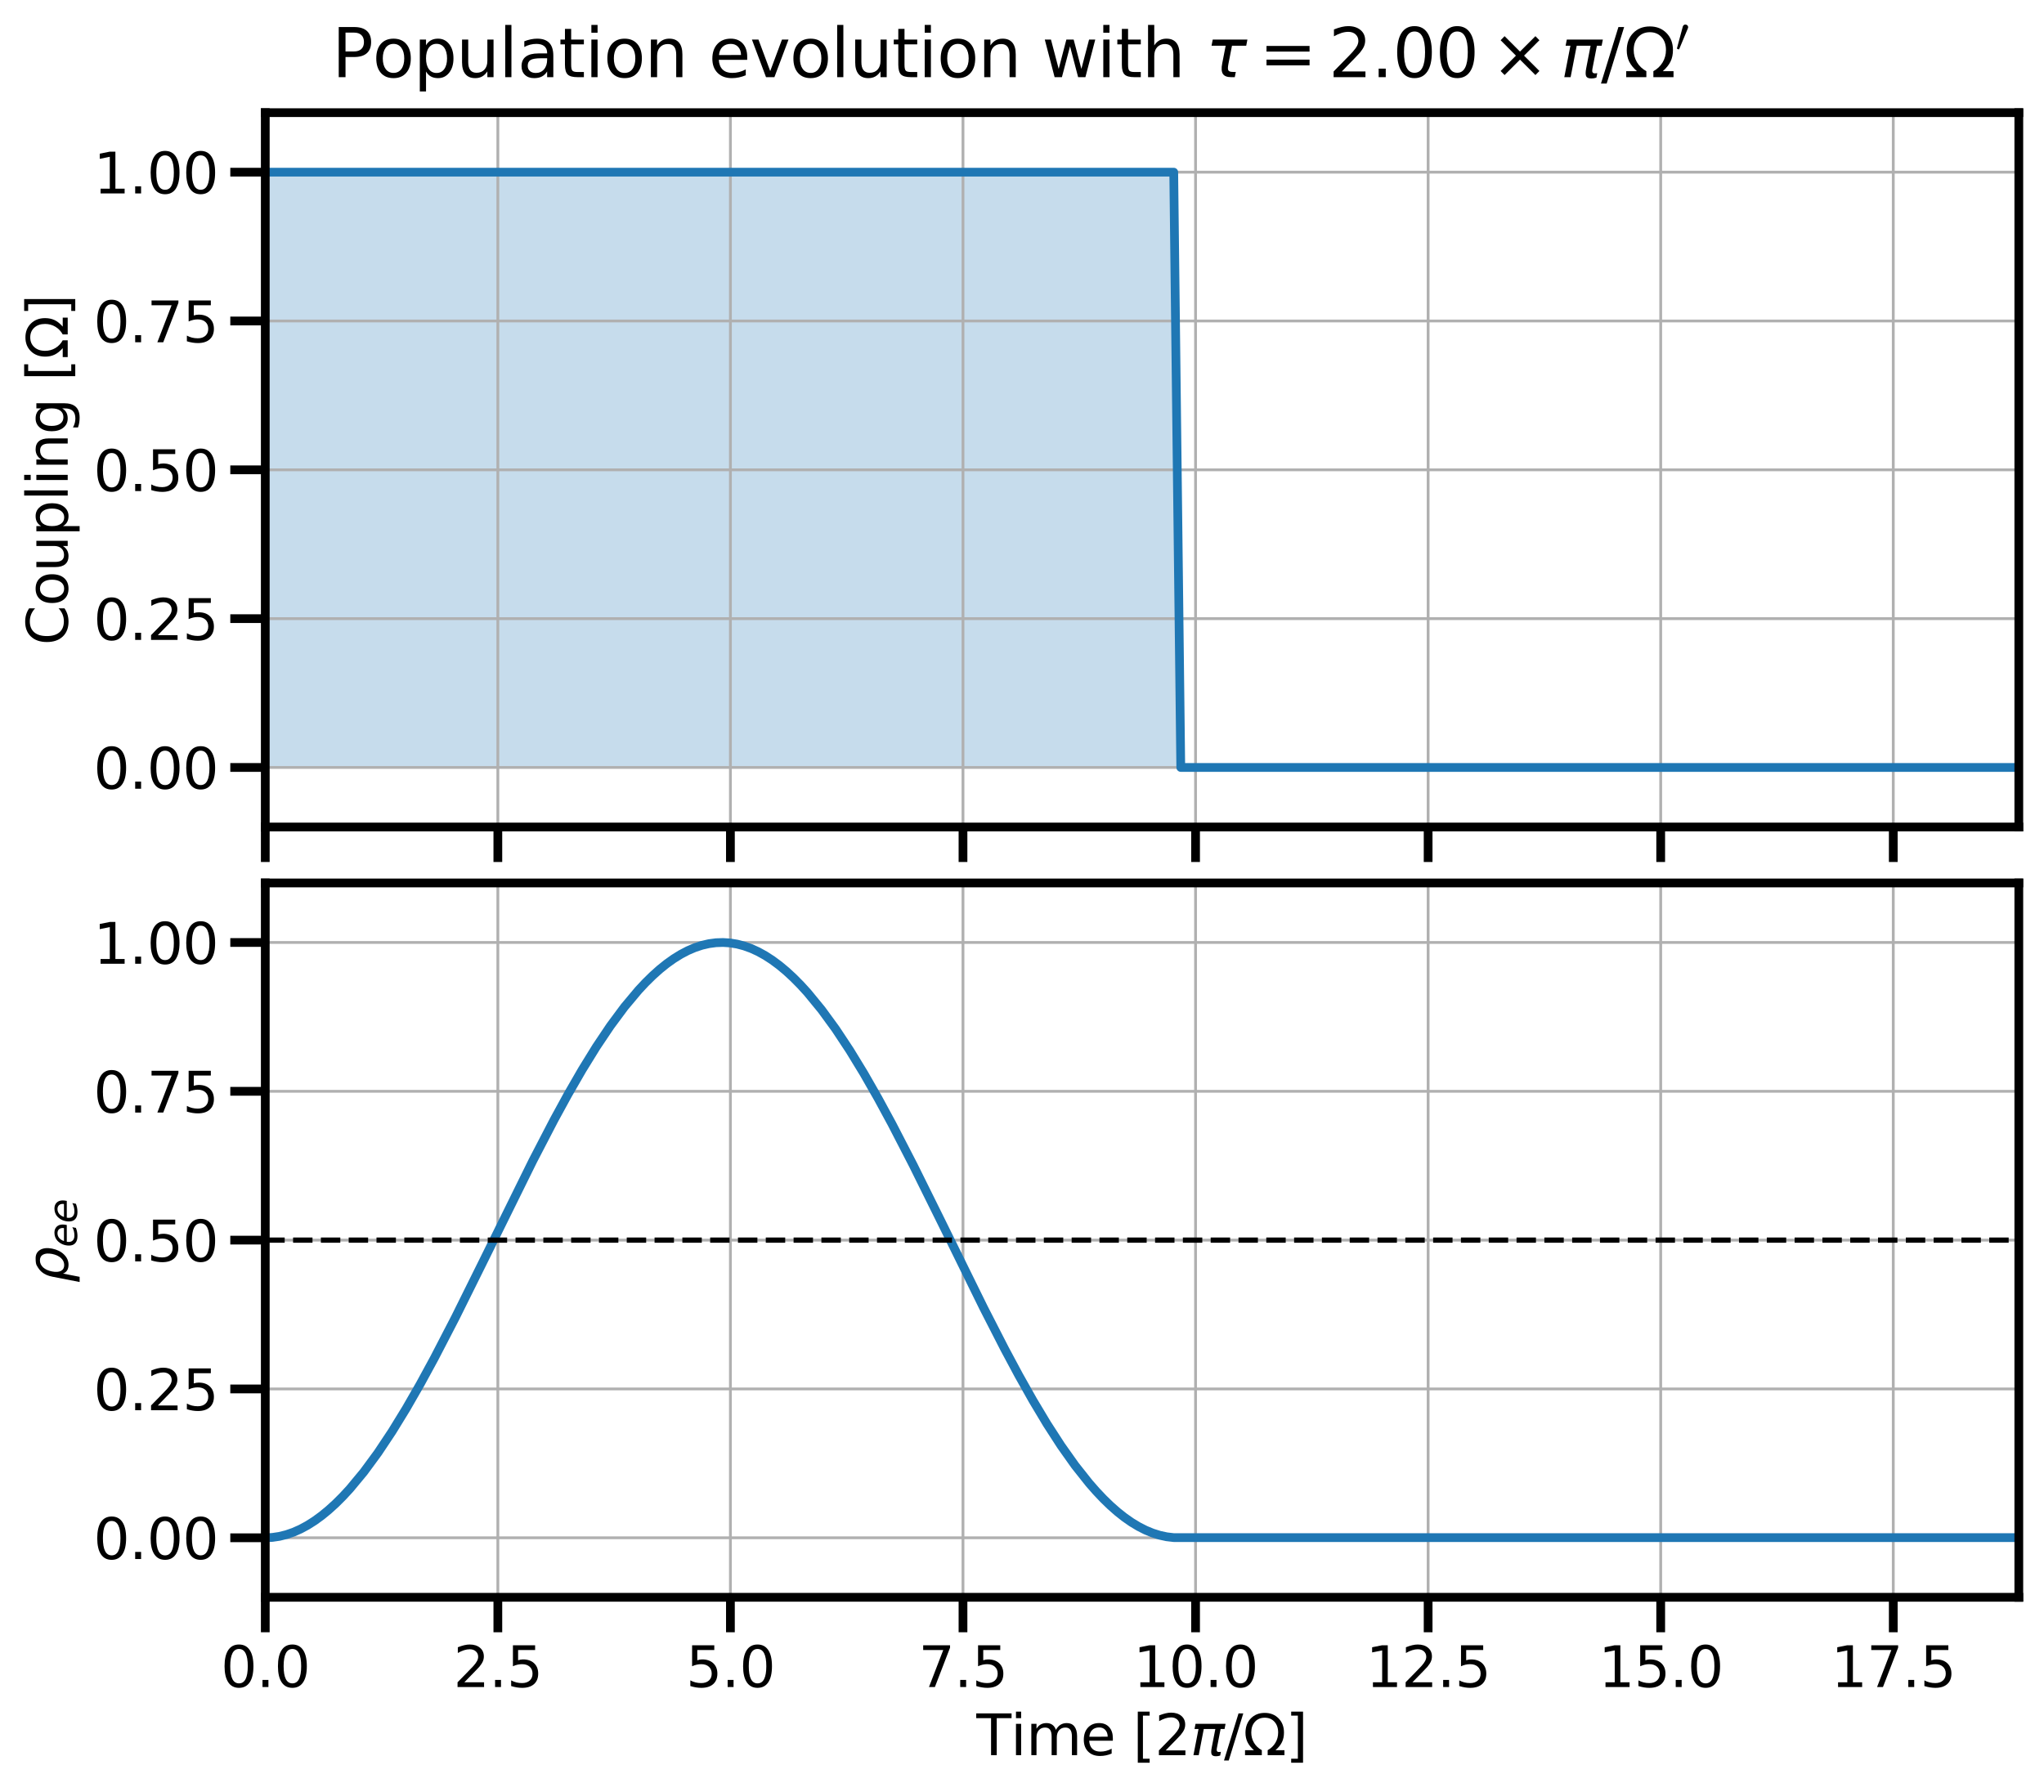 <?xml version="1.0" encoding="utf-8" standalone="no"?>
<!DOCTYPE svg PUBLIC "-//W3C//DTD SVG 1.1//EN"
  "http://www.w3.org/Graphics/SVG/1.1/DTD/svg11.dtd">
<svg xmlns:xlink="http://www.w3.org/1999/xlink" width="584.4pt" height="512.4pt" viewBox="0 0 584.4 512.4" xmlns="http://www.w3.org/2000/svg" version="1.1">
 <defs>
  <style type="text/css">*{stroke-linejoin: round; stroke-linecap: butt}</style>
 </defs>
 <g id="figure_1">
  <g id="patch_1">
   <path d="M 0 512.4 
L 584.4 512.4 
L 584.4 0 
L 0 0 
z
" style="fill: #ffffff"/>
  </g>
  <g id="axes_1">
   <g id="patch_2">
    <path d="M 75.845 236.469 
L 577.2 236.469 
L 577.2 32.208 
L 75.845 32.208 
z
" style="fill: #ffffff"/>
   </g>
   <g id="PolyCollection_1">
    <path d="M 75.845 219.447 
L 75.845 49.23 
L 77.858 49.23 
L 79.872 49.23 
L 81.885 49.23 
L 83.899 49.23 
L 85.912 49.23 
L 87.926 49.23 
L 89.939 49.23 
L 91.953 49.23 
L 93.966 49.23 
L 95.98 49.23 
L 97.993 49.23 
L 100.007 49.23 
L 102.02 49.23 
L 104.034 49.23 
L 106.047 49.23 
L 108.061 49.23 
L 110.074 49.23 
L 112.087 49.23 
L 114.101 49.23 
L 116.114 49.23 
L 118.128 49.23 
L 120.141 49.23 
L 122.155 49.23 
L 124.168 49.23 
L 126.182 49.23 
L 128.195 49.23 
L 130.209 49.23 
L 132.222 49.23 
L 134.236 49.23 
L 136.249 49.23 
L 138.263 49.23 
L 140.276 49.23 
L 142.29 49.23 
L 144.303 49.23 
L 146.317 49.23 
L 148.33 49.23 
L 150.343 49.23 
L 152.357 49.23 
L 154.37 49.23 
L 156.384 49.23 
L 158.397 49.23 
L 160.411 49.23 
L 162.424 49.23 
L 164.438 49.23 
L 166.451 49.23 
L 168.465 49.23 
L 170.478 49.23 
L 172.492 49.23 
L 174.505 49.23 
L 176.519 49.23 
L 178.532 49.23 
L 180.546 49.23 
L 182.559 49.23 
L 184.572 49.23 
L 186.586 49.23 
L 188.599 49.23 
L 190.613 49.23 
L 192.626 49.23 
L 194.64 49.23 
L 196.653 49.23 
L 198.667 49.23 
L 200.68 49.23 
L 202.694 49.23 
L 204.707 49.23 
L 206.721 49.23 
L 208.734 49.23 
L 210.748 49.23 
L 212.761 49.23 
L 214.775 49.23 
L 216.788 49.23 
L 218.802 49.23 
L 220.815 49.23 
L 222.828 49.23 
L 224.842 49.23 
L 226.855 49.23 
L 228.869 49.23 
L 230.882 49.23 
L 232.896 49.23 
L 234.909 49.23 
L 236.923 49.23 
L 238.936 49.23 
L 240.95 49.23 
L 242.963 49.23 
L 244.977 49.23 
L 246.99 49.23 
L 249.004 49.23 
L 251.017 49.23 
L 253.031 49.23 
L 255.044 49.23 
L 257.057 49.23 
L 259.071 49.23 
L 261.084 49.23 
L 263.098 49.23 
L 265.111 49.23 
L 267.125 49.23 
L 269.138 49.23 
L 271.152 49.23 
L 273.165 49.23 
L 275.179 49.23 
L 277.192 49.23 
L 279.206 49.23 
L 281.219 49.23 
L 283.233 49.23 
L 285.246 49.23 
L 287.26 49.23 
L 289.273 49.23 
L 291.287 49.23 
L 293.3 49.23 
L 295.313 49.23 
L 297.327 49.23 
L 299.34 49.23 
L 301.354 49.23 
L 303.367 49.23 
L 305.381 49.23 
L 307.394 49.23 
L 309.408 49.23 
L 311.421 49.23 
L 313.435 49.23 
L 315.448 49.23 
L 317.462 49.23 
L 319.475 49.23 
L 321.489 49.23 
L 323.502 49.23 
L 325.516 49.23 
L 327.529 49.23 
L 329.542 49.23 
L 331.556 49.23 
L 333.569 49.23 
L 335.583 49.23 
L 337.596 219.447 
L 339.61 219.447 
L 341.623 219.447 
L 343.637 219.447 
L 345.65 219.447 
L 347.664 219.447 
L 349.677 219.447 
L 351.691 219.447 
L 353.704 219.447 
L 355.718 219.447 
L 357.731 219.447 
L 359.745 219.447 
L 361.758 219.447 
L 363.771 219.447 
L 365.785 219.447 
L 367.798 219.447 
L 369.812 219.447 
L 371.825 219.447 
L 373.839 219.447 
L 375.852 219.447 
L 377.866 219.447 
L 379.879 219.447 
L 381.893 219.447 
L 383.906 219.447 
L 385.92 219.447 
L 387.933 219.447 
L 389.947 219.447 
L 391.96 219.447 
L 393.974 219.447 
L 395.987 219.447 
L 398.001 219.447 
L 400.014 219.447 
L 402.027 219.447 
L 404.041 219.447 
L 406.054 219.447 
L 408.068 219.447 
L 410.081 219.447 
L 412.095 219.447 
L 414.108 219.447 
L 416.122 219.447 
L 418.135 219.447 
L 420.149 219.447 
L 422.162 219.447 
L 424.176 219.447 
L 426.189 219.447 
L 428.203 219.447 
L 430.216 219.447 
L 432.23 219.447 
L 434.243 219.447 
L 436.256 219.447 
L 438.27 219.447 
L 440.283 219.447 
L 442.297 219.447 
L 444.31 219.447 
L 446.324 219.447 
L 448.337 219.447 
L 450.351 219.447 
L 452.364 219.447 
L 454.378 219.447 
L 456.391 219.447 
L 458.405 219.447 
L 460.418 219.447 
L 462.432 219.447 
L 464.445 219.447 
L 466.459 219.447 
L 468.472 219.447 
L 470.486 219.447 
L 472.499 219.447 
L 474.512 219.447 
L 476.526 219.447 
L 478.539 219.447 
L 480.553 219.447 
L 482.566 219.447 
L 484.58 219.447 
L 486.593 219.447 
L 488.607 219.447 
L 490.62 219.447 
L 492.634 219.447 
L 494.647 219.447 
L 496.661 219.447 
L 498.674 219.447 
L 500.688 219.447 
L 502.701 219.447 
L 504.715 219.447 
L 506.728 219.447 
L 508.741 219.447 
L 510.755 219.447 
L 512.768 219.447 
L 514.782 219.447 
L 516.795 219.447 
L 518.809 219.447 
L 520.822 219.447 
L 522.836 219.447 
L 524.849 219.447 
L 526.863 219.447 
L 528.876 219.447 
L 530.89 219.447 
L 532.903 219.447 
L 534.917 219.447 
L 536.93 219.447 
L 538.944 219.447 
L 540.957 219.447 
L 542.97 219.447 
L 544.984 219.447 
L 546.997 219.447 
L 549.011 219.447 
L 551.024 219.447 
L 553.038 219.447 
L 555.051 219.447 
L 557.065 219.447 
L 559.078 219.447 
L 561.092 219.447 
L 563.105 219.447 
L 565.119 219.447 
L 567.132 219.447 
L 569.146 219.447 
L 571.159 219.447 
L 573.173 219.447 
L 575.186 219.447 
L 577.2 219.447 
L 577.2 219.447 
L 577.2 219.447 
L 575.186 219.447 
L 573.173 219.447 
L 571.159 219.447 
L 569.146 219.447 
L 567.132 219.447 
L 565.119 219.447 
L 563.105 219.447 
L 561.092 219.447 
L 559.078 219.447 
L 557.065 219.447 
L 555.051 219.447 
L 553.038 219.447 
L 551.024 219.447 
L 549.011 219.447 
L 546.997 219.447 
L 544.984 219.447 
L 542.97 219.447 
L 540.957 219.447 
L 538.944 219.447 
L 536.93 219.447 
L 534.917 219.447 
L 532.903 219.447 
L 530.89 219.447 
L 528.876 219.447 
L 526.863 219.447 
L 524.849 219.447 
L 522.836 219.447 
L 520.822 219.447 
L 518.809 219.447 
L 516.795 219.447 
L 514.782 219.447 
L 512.768 219.447 
L 510.755 219.447 
L 508.741 219.447 
L 506.728 219.447 
L 504.715 219.447 
L 502.701 219.447 
L 500.688 219.447 
L 498.674 219.447 
L 496.661 219.447 
L 494.647 219.447 
L 492.634 219.447 
L 490.62 219.447 
L 488.607 219.447 
L 486.593 219.447 
L 484.58 219.447 
L 482.566 219.447 
L 480.553 219.447 
L 478.539 219.447 
L 476.526 219.447 
L 474.512 219.447 
L 472.499 219.447 
L 470.486 219.447 
L 468.472 219.447 
L 466.459 219.447 
L 464.445 219.447 
L 462.432 219.447 
L 460.418 219.447 
L 458.405 219.447 
L 456.391 219.447 
L 454.378 219.447 
L 452.364 219.447 
L 450.351 219.447 
L 448.337 219.447 
L 446.324 219.447 
L 444.31 219.447 
L 442.297 219.447 
L 440.283 219.447 
L 438.27 219.447 
L 436.256 219.447 
L 434.243 219.447 
L 432.23 219.447 
L 430.216 219.447 
L 428.203 219.447 
L 426.189 219.447 
L 424.176 219.447 
L 422.162 219.447 
L 420.149 219.447 
L 418.135 219.447 
L 416.122 219.447 
L 414.108 219.447 
L 412.095 219.447 
L 410.081 219.447 
L 408.068 219.447 
L 406.054 219.447 
L 404.041 219.447 
L 402.027 219.447 
L 400.014 219.447 
L 398.001 219.447 
L 395.987 219.447 
L 393.974 219.447 
L 391.96 219.447 
L 389.947 219.447 
L 387.933 219.447 
L 385.92 219.447 
L 383.906 219.447 
L 381.893 219.447 
L 379.879 219.447 
L 377.866 219.447 
L 375.852 219.447 
L 373.839 219.447 
L 371.825 219.447 
L 369.812 219.447 
L 367.798 219.447 
L 365.785 219.447 
L 363.771 219.447 
L 361.758 219.447 
L 359.745 219.447 
L 357.731 219.447 
L 355.718 219.447 
L 353.704 219.447 
L 351.691 219.447 
L 349.677 219.447 
L 347.664 219.447 
L 345.65 219.447 
L 343.637 219.447 
L 341.623 219.447 
L 339.61 219.447 
L 337.596 219.447 
L 335.583 219.447 
L 333.569 219.447 
L 331.556 219.447 
L 329.542 219.447 
L 327.529 219.447 
L 325.516 219.447 
L 323.502 219.447 
L 321.489 219.447 
L 319.475 219.447 
L 317.462 219.447 
L 315.448 219.447 
L 313.435 219.447 
L 311.421 219.447 
L 309.408 219.447 
L 307.394 219.447 
L 305.381 219.447 
L 303.367 219.447 
L 301.354 219.447 
L 299.34 219.447 
L 297.327 219.447 
L 295.313 219.447 
L 293.3 219.447 
L 291.287 219.447 
L 289.273 219.447 
L 287.26 219.447 
L 285.246 219.447 
L 283.233 219.447 
L 281.219 219.447 
L 279.206 219.447 
L 277.192 219.447 
L 275.179 219.447 
L 273.165 219.447 
L 271.152 219.447 
L 269.138 219.447 
L 267.125 219.447 
L 265.111 219.447 
L 263.098 219.447 
L 261.084 219.447 
L 259.071 219.447 
L 257.057 219.447 
L 255.044 219.447 
L 253.031 219.447 
L 251.017 219.447 
L 249.004 219.447 
L 246.99 219.447 
L 244.977 219.447 
L 242.963 219.447 
L 240.95 219.447 
L 238.936 219.447 
L 236.923 219.447 
L 234.909 219.447 
L 232.896 219.447 
L 230.882 219.447 
L 228.869 219.447 
L 226.855 219.447 
L 224.842 219.447 
L 222.828 219.447 
L 220.815 219.447 
L 218.802 219.447 
L 216.788 219.447 
L 214.775 219.447 
L 212.761 219.447 
L 210.748 219.447 
L 208.734 219.447 
L 206.721 219.447 
L 204.707 219.447 
L 202.694 219.447 
L 200.68 219.447 
L 198.667 219.447 
L 196.653 219.447 
L 194.64 219.447 
L 192.626 219.447 
L 190.613 219.447 
L 188.599 219.447 
L 186.586 219.447 
L 184.572 219.447 
L 182.559 219.447 
L 180.546 219.447 
L 178.532 219.447 
L 176.519 219.447 
L 174.505 219.447 
L 172.492 219.447 
L 170.478 219.447 
L 168.465 219.447 
L 166.451 219.447 
L 164.438 219.447 
L 162.424 219.447 
L 160.411 219.447 
L 158.397 219.447 
L 156.384 219.447 
L 154.37 219.447 
L 152.357 219.447 
L 150.343 219.447 
L 148.33 219.447 
L 146.317 219.447 
L 144.303 219.447 
L 142.29 219.447 
L 140.276 219.447 
L 138.263 219.447 
L 136.249 219.447 
L 134.236 219.447 
L 132.222 219.447 
L 130.209 219.447 
L 128.195 219.447 
L 126.182 219.447 
L 124.168 219.447 
L 122.155 219.447 
L 120.141 219.447 
L 118.128 219.447 
L 116.114 219.447 
L 114.101 219.447 
L 112.087 219.447 
L 110.074 219.447 
L 108.061 219.447 
L 106.047 219.447 
L 104.034 219.447 
L 102.02 219.447 
L 100.007 219.447 
L 97.993 219.447 
L 95.98 219.447 
L 93.966 219.447 
L 91.953 219.447 
L 89.939 219.447 
L 87.926 219.447 
L 85.912 219.447 
L 83.899 219.447 
L 81.885 219.447 
L 79.872 219.447 
L 77.858 219.447 
L 75.845 219.447 
z
" clip-path="url(#pc685950851)" style="fill: #1f77b4; fill-opacity: 0.25"/>
   </g>
   <g id="matplotlib.axis_1">
    <g id="xtick_1">
     <g id="line2d_1">
      <path d="M 75.845 236.469 
L 75.845 32.208 
" clip-path="url(#pc685950851)" style="fill: none; stroke: #b0b0b0; stroke-width: 0.8; stroke-linecap: square"/>
     </g>
     <g id="line2d_2">
      <defs>
       <path id="m7b5c3b5fd2" d="M 0 0 
L 0 10 
" style="stroke: #000000; stroke-width: 2.5"/>
      </defs>
      <g>
       <use xlink:href="#m7b5c3b5fd2" x="75.845" y="236.469" style="stroke: #000000; stroke-width: 2.5"/>
      </g>
     </g>
    </g>
    <g id="xtick_2">
     <g id="line2d_3">
      <path d="M 142.339 236.469 
L 142.339 32.208 
" clip-path="url(#pc685950851)" style="fill: none; stroke: #b0b0b0; stroke-width: 0.8; stroke-linecap: square"/>
     </g>
     <g id="line2d_4">
      <g>
       <use xlink:href="#m7b5c3b5fd2" x="142.339" y="236.469" style="stroke: #000000; stroke-width: 2.5"/>
      </g>
     </g>
    </g>
    <g id="xtick_3">
     <g id="line2d_5">
      <path d="M 208.833 236.469 
L 208.833 32.208 
" clip-path="url(#pc685950851)" style="fill: none; stroke: #b0b0b0; stroke-width: 0.8; stroke-linecap: square"/>
     </g>
     <g id="line2d_6">
      <g>
       <use xlink:href="#m7b5c3b5fd2" x="208.833" y="236.469" style="stroke: #000000; stroke-width: 2.5"/>
      </g>
     </g>
    </g>
    <g id="xtick_4">
     <g id="line2d_7">
      <path d="M 275.328 236.469 
L 275.328 32.208 
" clip-path="url(#pc685950851)" style="fill: none; stroke: #b0b0b0; stroke-width: 0.8; stroke-linecap: square"/>
     </g>
     <g id="line2d_8">
      <g>
       <use xlink:href="#m7b5c3b5fd2" x="275.328" y="236.469" style="stroke: #000000; stroke-width: 2.5"/>
      </g>
     </g>
    </g>
    <g id="xtick_5">
     <g id="line2d_9">
      <path d="M 341.822 236.469 
L 341.822 32.208 
" clip-path="url(#pc685950851)" style="fill: none; stroke: #b0b0b0; stroke-width: 0.8; stroke-linecap: square"/>
     </g>
     <g id="line2d_10">
      <g>
       <use xlink:href="#m7b5c3b5fd2" x="341.822" y="236.469" style="stroke: #000000; stroke-width: 2.5"/>
      </g>
     </g>
    </g>
    <g id="xtick_6">
     <g id="line2d_11">
      <path d="M 408.316 236.469 
L 408.316 32.208 
" clip-path="url(#pc685950851)" style="fill: none; stroke: #b0b0b0; stroke-width: 0.8; stroke-linecap: square"/>
     </g>
     <g id="line2d_12">
      <g>
       <use xlink:href="#m7b5c3b5fd2" x="408.316" y="236.469" style="stroke: #000000; stroke-width: 2.5"/>
      </g>
     </g>
    </g>
    <g id="xtick_7">
     <g id="line2d_13">
      <path d="M 474.81 236.469 
L 474.81 32.208 
" clip-path="url(#pc685950851)" style="fill: none; stroke: #b0b0b0; stroke-width: 0.8; stroke-linecap: square"/>
     </g>
     <g id="line2d_14">
      <g>
       <use xlink:href="#m7b5c3b5fd2" x="474.81" y="236.469" style="stroke: #000000; stroke-width: 2.5"/>
      </g>
     </g>
    </g>
    <g id="xtick_8">
     <g id="line2d_15">
      <path d="M 541.304 236.469 
L 541.304 32.208 
" clip-path="url(#pc685950851)" style="fill: none; stroke: #b0b0b0; stroke-width: 0.8; stroke-linecap: square"/>
     </g>
     <g id="line2d_16">
      <g>
       <use xlink:href="#m7b5c3b5fd2" x="541.304" y="236.469" style="stroke: #000000; stroke-width: 2.5"/>
      </g>
     </g>
    </g>
   </g>
   <g id="matplotlib.axis_2">
    <g id="ytick_1">
     <g id="line2d_17">
      <path d="M 75.845 219.447 
L 577.2 219.447 
" clip-path="url(#pc685950851)" style="fill: none; stroke: #b0b0b0; stroke-width: 0.8; stroke-linecap: square"/>
     </g>
     <g id="line2d_18">
      <defs>
       <path id="mcd7ac0dd82" d="M 0 0 
L -10 0 
" style="stroke: #000000; stroke-width: 2.5"/>
      </defs>
      <g>
       <use xlink:href="#mcd7ac0dd82" x="75.845" y="219.447" style="stroke: #000000; stroke-width: 2.5"/>
      </g>
     </g>
     <g id="text_1">
      <!-- 0.00 -->
      <g transform="translate(26.72 225.526) scale(0.16 -0.16)">
       <defs>
        <path id="DejaVuSans-30" d="M 2034 4250 
Q 1547 4250 1301 3770 
Q 1056 3291 1056 2328 
Q 1056 1369 1301 889 
Q 1547 409 2034 409 
Q 2525 409 2770 889 
Q 3016 1369 3016 2328 
Q 3016 3291 2770 3770 
Q 2525 4250 2034 4250 
z
M 2034 4750 
Q 2819 4750 3233 4129 
Q 3647 3509 3647 2328 
Q 3647 1150 3233 529 
Q 2819 -91 2034 -91 
Q 1250 -91 836 529 
Q 422 1150 422 2328 
Q 422 3509 836 4129 
Q 1250 4750 2034 4750 
z
" transform="scale(0.016)"/>
        <path id="DejaVuSans-2e" d="M 684 794 
L 1344 794 
L 1344 0 
L 684 0 
L 684 794 
z
" transform="scale(0.016)"/>
       </defs>
       <use xlink:href="#DejaVuSans-30"/>
       <use xlink:href="#DejaVuSans-2e" x="63.623"/>
       <use xlink:href="#DejaVuSans-30" x="95.41"/>
       <use xlink:href="#DejaVuSans-30" x="159.033"/>
      </g>
     </g>
    </g>
    <g id="ytick_2">
     <g id="line2d_19">
      <path d="M 75.845 176.893 
L 577.2 176.893 
" clip-path="url(#pc685950851)" style="fill: none; stroke: #b0b0b0; stroke-width: 0.8; stroke-linecap: square"/>
     </g>
     <g id="line2d_20">
      <g>
       <use xlink:href="#mcd7ac0dd82" x="75.845" y="176.893" style="stroke: #000000; stroke-width: 2.5"/>
      </g>
     </g>
     <g id="text_2">
      <!-- 0.25 -->
      <g transform="translate(26.72 182.972) scale(0.16 -0.16)">
       <defs>
        <path id="DejaVuSans-32" d="M 1228 531 
L 3431 531 
L 3431 0 
L 469 0 
L 469 531 
Q 828 903 1448 1529 
Q 2069 2156 2228 2338 
Q 2531 2678 2651 2914 
Q 2772 3150 2772 3378 
Q 2772 3750 2511 3984 
Q 2250 4219 1831 4219 
Q 1534 4219 1204 4116 
Q 875 4013 500 3803 
L 500 4441 
Q 881 4594 1212 4672 
Q 1544 4750 1819 4750 
Q 2544 4750 2975 4387 
Q 3406 4025 3406 3419 
Q 3406 3131 3298 2873 
Q 3191 2616 2906 2266 
Q 2828 2175 2409 1742 
Q 1991 1309 1228 531 
z
" transform="scale(0.016)"/>
        <path id="DejaVuSans-35" d="M 691 4666 
L 3169 4666 
L 3169 4134 
L 1269 4134 
L 1269 2991 
Q 1406 3038 1543 3061 
Q 1681 3084 1819 3084 
Q 2600 3084 3056 2656 
Q 3513 2228 3513 1497 
Q 3513 744 3044 326 
Q 2575 -91 1722 -91 
Q 1428 -91 1123 -41 
Q 819 9 494 109 
L 494 744 
Q 775 591 1075 516 
Q 1375 441 1709 441 
Q 2250 441 2565 725 
Q 2881 1009 2881 1497 
Q 2881 1984 2565 2268 
Q 2250 2553 1709 2553 
Q 1456 2553 1204 2497 
Q 953 2441 691 2322 
L 691 4666 
z
" transform="scale(0.016)"/>
       </defs>
       <use xlink:href="#DejaVuSans-30"/>
       <use xlink:href="#DejaVuSans-2e" x="63.623"/>
       <use xlink:href="#DejaVuSans-32" x="95.41"/>
       <use xlink:href="#DejaVuSans-35" x="159.033"/>
      </g>
     </g>
    </g>
    <g id="ytick_3">
     <g id="line2d_21">
      <path d="M 75.845 134.339 
L 577.2 134.339 
" clip-path="url(#pc685950851)" style="fill: none; stroke: #b0b0b0; stroke-width: 0.8; stroke-linecap: square"/>
     </g>
     <g id="line2d_22">
      <g>
       <use xlink:href="#mcd7ac0dd82" x="75.845" y="134.339" style="stroke: #000000; stroke-width: 2.5"/>
      </g>
     </g>
     <g id="text_3">
      <!-- 0.50 -->
      <g transform="translate(26.72 140.417) scale(0.16 -0.16)">
       <use xlink:href="#DejaVuSans-30"/>
       <use xlink:href="#DejaVuSans-2e" x="63.623"/>
       <use xlink:href="#DejaVuSans-35" x="95.41"/>
       <use xlink:href="#DejaVuSans-30" x="159.033"/>
      </g>
     </g>
    </g>
    <g id="ytick_4">
     <g id="line2d_23">
      <path d="M 75.845 91.784 
L 577.2 91.784 
" clip-path="url(#pc685950851)" style="fill: none; stroke: #b0b0b0; stroke-width: 0.8; stroke-linecap: square"/>
     </g>
     <g id="line2d_24">
      <g>
       <use xlink:href="#mcd7ac0dd82" x="75.845" y="91.784" style="stroke: #000000; stroke-width: 2.5"/>
      </g>
     </g>
     <g id="text_4">
      <!-- 0.75 -->
      <g transform="translate(26.72 97.863) scale(0.16 -0.16)">
       <defs>
        <path id="DejaVuSans-37" d="M 525 4666 
L 3525 4666 
L 3525 4397 
L 1831 0 
L 1172 0 
L 2766 4134 
L 525 4134 
L 525 4666 
z
" transform="scale(0.016)"/>
       </defs>
       <use xlink:href="#DejaVuSans-30"/>
       <use xlink:href="#DejaVuSans-2e" x="63.623"/>
       <use xlink:href="#DejaVuSans-37" x="95.41"/>
       <use xlink:href="#DejaVuSans-35" x="159.033"/>
      </g>
     </g>
    </g>
    <g id="ytick_5">
     <g id="line2d_25">
      <path d="M 75.845 49.23 
L 577.2 49.23 
" clip-path="url(#pc685950851)" style="fill: none; stroke: #b0b0b0; stroke-width: 0.8; stroke-linecap: square"/>
     </g>
     <g id="line2d_26">
      <g>
       <use xlink:href="#mcd7ac0dd82" x="75.845" y="49.23" style="stroke: #000000; stroke-width: 2.5"/>
      </g>
     </g>
     <g id="text_5">
      <!-- 1.00 -->
      <g transform="translate(26.72 55.309) scale(0.16 -0.16)">
       <defs>
        <path id="DejaVuSans-31" d="M 794 531 
L 1825 531 
L 1825 4091 
L 703 3866 
L 703 4441 
L 1819 4666 
L 2450 4666 
L 2450 531 
L 3481 531 
L 3481 0 
L 794 0 
L 794 531 
z
" transform="scale(0.016)"/>
       </defs>
       <use xlink:href="#DejaVuSans-31"/>
       <use xlink:href="#DejaVuSans-2e" x="63.623"/>
       <use xlink:href="#DejaVuSans-30" x="95.41"/>
       <use xlink:href="#DejaVuSans-30" x="159.033"/>
      </g>
     </g>
    </g>
    <g id="text_6">
     <!-- Coupling [$\Omega$] -->
     <g transform="translate(19.36 184.499) rotate(-90) scale(0.16 -0.16)">
      <defs>
       <path id="DejaVuSans-43" d="M 4122 4306 
L 4122 3641 
Q 3803 3938 3442 4084 
Q 3081 4231 2675 4231 
Q 1875 4231 1450 3742 
Q 1025 3253 1025 2328 
Q 1025 1406 1450 917 
Q 1875 428 2675 428 
Q 3081 428 3442 575 
Q 3803 722 4122 1019 
L 4122 359 
Q 3791 134 3420 21 
Q 3050 -91 2638 -91 
Q 1578 -91 968 557 
Q 359 1206 359 2328 
Q 359 3453 968 4101 
Q 1578 4750 2638 4750 
Q 3056 4750 3426 4639 
Q 3797 4528 4122 4306 
z
" transform="scale(0.016)"/>
       <path id="DejaVuSans-6f" d="M 1959 3097 
Q 1497 3097 1228 2736 
Q 959 2375 959 1747 
Q 959 1119 1226 758 
Q 1494 397 1959 397 
Q 2419 397 2687 759 
Q 2956 1122 2956 1747 
Q 2956 2369 2687 2733 
Q 2419 3097 1959 3097 
z
M 1959 3584 
Q 2709 3584 3137 3096 
Q 3566 2609 3566 1747 
Q 3566 888 3137 398 
Q 2709 -91 1959 -91 
Q 1206 -91 779 398 
Q 353 888 353 1747 
Q 353 2609 779 3096 
Q 1206 3584 1959 3584 
z
" transform="scale(0.016)"/>
       <path id="DejaVuSans-75" d="M 544 1381 
L 544 3500 
L 1119 3500 
L 1119 1403 
Q 1119 906 1312 657 
Q 1506 409 1894 409 
Q 2359 409 2629 706 
Q 2900 1003 2900 1516 
L 2900 3500 
L 3475 3500 
L 3475 0 
L 2900 0 
L 2900 538 
Q 2691 219 2414 64 
Q 2138 -91 1772 -91 
Q 1169 -91 856 284 
Q 544 659 544 1381 
z
M 1991 3584 
L 1991 3584 
z
" transform="scale(0.016)"/>
       <path id="DejaVuSans-70" d="M 1159 525 
L 1159 -1331 
L 581 -1331 
L 581 3500 
L 1159 3500 
L 1159 2969 
Q 1341 3281 1617 3432 
Q 1894 3584 2278 3584 
Q 2916 3584 3314 3078 
Q 3713 2572 3713 1747 
Q 3713 922 3314 415 
Q 2916 -91 2278 -91 
Q 1894 -91 1617 61 
Q 1341 213 1159 525 
z
M 3116 1747 
Q 3116 2381 2855 2742 
Q 2594 3103 2138 3103 
Q 1681 3103 1420 2742 
Q 1159 2381 1159 1747 
Q 1159 1113 1420 752 
Q 1681 391 2138 391 
Q 2594 391 2855 752 
Q 3116 1113 3116 1747 
z
" transform="scale(0.016)"/>
       <path id="DejaVuSans-6c" d="M 603 4863 
L 1178 4863 
L 1178 0 
L 603 0 
L 603 4863 
z
" transform="scale(0.016)"/>
       <path id="DejaVuSans-69" d="M 603 3500 
L 1178 3500 
L 1178 0 
L 603 0 
L 603 3500 
z
M 603 4863 
L 1178 4863 
L 1178 4134 
L 603 4134 
L 603 4863 
z
" transform="scale(0.016)"/>
       <path id="DejaVuSans-6e" d="M 3513 2113 
L 3513 0 
L 2938 0 
L 2938 2094 
Q 2938 2591 2744 2837 
Q 2550 3084 2163 3084 
Q 1697 3084 1428 2787 
Q 1159 2491 1159 1978 
L 1159 0 
L 581 0 
L 581 3500 
L 1159 3500 
L 1159 2956 
Q 1366 3272 1645 3428 
Q 1925 3584 2291 3584 
Q 2894 3584 3203 3211 
Q 3513 2838 3513 2113 
z
" transform="scale(0.016)"/>
       <path id="DejaVuSans-67" d="M 2906 1791 
Q 2906 2416 2648 2759 
Q 2391 3103 1925 3103 
Q 1463 3103 1205 2759 
Q 947 2416 947 1791 
Q 947 1169 1205 825 
Q 1463 481 1925 481 
Q 2391 481 2648 825 
Q 2906 1169 2906 1791 
z
M 3481 434 
Q 3481 -459 3084 -895 
Q 2688 -1331 1869 -1331 
Q 1566 -1331 1297 -1286 
Q 1028 -1241 775 -1147 
L 775 -588 
Q 1028 -725 1275 -790 
Q 1522 -856 1778 -856 
Q 2344 -856 2625 -561 
Q 2906 -266 2906 331 
L 2906 616 
Q 2728 306 2450 153 
Q 2172 0 1784 0 
Q 1141 0 747 490 
Q 353 981 353 1791 
Q 353 2603 747 3093 
Q 1141 3584 1784 3584 
Q 2172 3584 2450 3431 
Q 2728 3278 2906 2969 
L 2906 3500 
L 3481 3500 
L 3481 434 
z
" transform="scale(0.016)"/>
       <path id="DejaVuSans-20" transform="scale(0.016)"/>
       <path id="DejaVuSans-5b" d="M 550 4863 
L 1875 4863 
L 1875 4416 
L 1125 4416 
L 1125 -397 
L 1875 -397 
L 1875 -844 
L 550 -844 
L 550 4863 
z
" transform="scale(0.016)"/>
       <path id="DejaVuSans-3a9" d="M 4647 556 
L 4647 0 
L 2772 0 
L 2772 556 
Q 3325 859 3634 1378 
Q 3944 1897 3944 2528 
Q 3944 3278 3531 3731 
Q 3119 4184 2444 4184 
Q 1769 4184 1355 3729 
Q 941 3275 941 2528 
Q 941 1897 1250 1378 
Q 1563 859 2119 556 
L 2119 0 
L 244 0 
L 244 556 
L 1241 556 
Q 747 991 519 1456 
Q 294 1922 294 2497 
Q 294 3491 894 4106 
Q 1491 4722 2444 4722 
Q 3391 4722 3994 4106 
Q 4594 3494 4594 2528 
Q 4594 1922 4372 1459 
Q 4150 997 3647 556 
L 4647 556 
z
" transform="scale(0.016)"/>
       <path id="DejaVuSans-5d" d="M 1947 4863 
L 1947 -844 
L 622 -844 
L 622 -397 
L 1369 -397 
L 1369 4416 
L 622 4416 
L 622 4863 
L 1947 4863 
z
" transform="scale(0.016)"/>
      </defs>
      <use xlink:href="#DejaVuSans-43" transform="translate(0 0.016)"/>
      <use xlink:href="#DejaVuSans-6f" transform="translate(69.824 0.016)"/>
      <use xlink:href="#DejaVuSans-75" transform="translate(131.006 0.016)"/>
      <use xlink:href="#DejaVuSans-70" transform="translate(194.385 0.016)"/>
      <use xlink:href="#DejaVuSans-6c" transform="translate(257.861 0.016)"/>
      <use xlink:href="#DejaVuSans-69" transform="translate(285.645 0.016)"/>
      <use xlink:href="#DejaVuSans-6e" transform="translate(313.428 0.016)"/>
      <use xlink:href="#DejaVuSans-67" transform="translate(376.807 0.016)"/>
      <use xlink:href="#DejaVuSans-20" transform="translate(440.283 0.016)"/>
      <use xlink:href="#DejaVuSans-5b" transform="translate(472.07 0.016)"/>
      <use xlink:href="#DejaVuSans-3a9" transform="translate(511.084 0.016)"/>
      <use xlink:href="#DejaVuSans-5d" transform="translate(587.5 0.016)"/>
     </g>
    </g>
   </g>
   <g id="line2d_27">
    <path d="M 75.845 49.23 
L 335.583 49.23 
L 337.596 219.447 
L 577.2 219.447 
L 577.2 219.447 
" clip-path="url(#pc685950851)" style="fill: none; stroke: #1f77b4; stroke-width: 2.5; stroke-linecap: square"/>
   </g>
   <g id="patch_3">
    <path d="M 75.845 236.469 
L 75.845 32.208 
" style="fill: none; stroke: #000000; stroke-width: 2.5; stroke-linejoin: miter; stroke-linecap: square"/>
   </g>
   <g id="patch_4">
    <path d="M 577.2 236.469 
L 577.2 32.208 
" style="fill: none; stroke: #000000; stroke-width: 2.5; stroke-linejoin: miter; stroke-linecap: square"/>
   </g>
   <g id="patch_5">
    <path d="M 75.845 236.469 
L 577.2 236.469 
" style="fill: none; stroke: #000000; stroke-width: 2.5; stroke-linejoin: miter; stroke-linecap: square"/>
   </g>
   <g id="patch_6">
    <path d="M 75.845 32.208 
L 577.2 32.208 
" style="fill: none; stroke: #000000; stroke-width: 2.5; stroke-linejoin: miter; stroke-linecap: square"/>
   </g>
  </g>
  <g id="axes_2">
   <g id="patch_7">
    <path d="M 75.845 456.73 
L 577.2 456.73 
L 577.2 252.469 
L 75.845 252.469 
z
" style="fill: #ffffff"/>
   </g>
   <g id="matplotlib.axis_3">
    <g id="xtick_9">
     <g id="line2d_28">
      <path d="M 75.845 456.73 
L 75.845 252.469 
" clip-path="url(#pa4bca810ea)" style="fill: none; stroke: #b0b0b0; stroke-width: 0.8; stroke-linecap: square"/>
     </g>
     <g id="line2d_29">
      <g>
       <use xlink:href="#m7b5c3b5fd2" x="75.845" y="456.73" style="stroke: #000000; stroke-width: 2.5"/>
      </g>
     </g>
     <g id="text_7">
      <!-- 0.0 -->
      <g transform="translate(63.123 482.387) scale(0.16 -0.16)">
       <use xlink:href="#DejaVuSans-30"/>
       <use xlink:href="#DejaVuSans-2e" x="63.623"/>
       <use xlink:href="#DejaVuSans-30" x="95.41"/>
      </g>
     </g>
    </g>
    <g id="xtick_10">
     <g id="line2d_30">
      <path d="M 142.339 456.73 
L 142.339 252.469 
" clip-path="url(#pa4bca810ea)" style="fill: none; stroke: #b0b0b0; stroke-width: 0.8; stroke-linecap: square"/>
     </g>
     <g id="line2d_31">
      <g>
       <use xlink:href="#m7b5c3b5fd2" x="142.339" y="456.73" style="stroke: #000000; stroke-width: 2.5"/>
      </g>
     </g>
     <g id="text_8">
      <!-- 2.5 -->
      <g transform="translate(129.617 482.387) scale(0.16 -0.16)">
       <use xlink:href="#DejaVuSans-32"/>
       <use xlink:href="#DejaVuSans-2e" x="63.623"/>
       <use xlink:href="#DejaVuSans-35" x="95.41"/>
      </g>
     </g>
    </g>
    <g id="xtick_11">
     <g id="line2d_32">
      <path d="M 208.833 456.73 
L 208.833 252.469 
" clip-path="url(#pa4bca810ea)" style="fill: none; stroke: #b0b0b0; stroke-width: 0.8; stroke-linecap: square"/>
     </g>
     <g id="line2d_33">
      <g>
       <use xlink:href="#m7b5c3b5fd2" x="208.833" y="456.73" style="stroke: #000000; stroke-width: 2.5"/>
      </g>
     </g>
     <g id="text_9">
      <!-- 5.0 -->
      <g transform="translate(196.111 482.387) scale(0.16 -0.16)">
       <use xlink:href="#DejaVuSans-35"/>
       <use xlink:href="#DejaVuSans-2e" x="63.623"/>
       <use xlink:href="#DejaVuSans-30" x="95.41"/>
      </g>
     </g>
    </g>
    <g id="xtick_12">
     <g id="line2d_34">
      <path d="M 275.328 456.73 
L 275.328 252.469 
" clip-path="url(#pa4bca810ea)" style="fill: none; stroke: #b0b0b0; stroke-width: 0.8; stroke-linecap: square"/>
     </g>
     <g id="line2d_35">
      <g>
       <use xlink:href="#m7b5c3b5fd2" x="275.328" y="456.73" style="stroke: #000000; stroke-width: 2.5"/>
      </g>
     </g>
     <g id="text_10">
      <!-- 7.5 -->
      <g transform="translate(262.605 482.387) scale(0.16 -0.16)">
       <use xlink:href="#DejaVuSans-37"/>
       <use xlink:href="#DejaVuSans-2e" x="63.623"/>
       <use xlink:href="#DejaVuSans-35" x="95.41"/>
      </g>
     </g>
    </g>
    <g id="xtick_13">
     <g id="line2d_36">
      <path d="M 341.822 456.73 
L 341.822 252.469 
" clip-path="url(#pa4bca810ea)" style="fill: none; stroke: #b0b0b0; stroke-width: 0.8; stroke-linecap: square"/>
     </g>
     <g id="line2d_37">
      <g>
       <use xlink:href="#m7b5c3b5fd2" x="341.822" y="456.73" style="stroke: #000000; stroke-width: 2.5"/>
      </g>
     </g>
     <g id="text_11">
      <!-- 10.0 -->
      <g transform="translate(324.009 482.387) scale(0.16 -0.16)">
       <use xlink:href="#DejaVuSans-31"/>
       <use xlink:href="#DejaVuSans-30" x="63.623"/>
       <use xlink:href="#DejaVuSans-2e" x="127.246"/>
       <use xlink:href="#DejaVuSans-30" x="159.033"/>
      </g>
     </g>
    </g>
    <g id="xtick_14">
     <g id="line2d_38">
      <path d="M 408.316 456.73 
L 408.316 252.469 
" clip-path="url(#pa4bca810ea)" style="fill: none; stroke: #b0b0b0; stroke-width: 0.8; stroke-linecap: square"/>
     </g>
     <g id="line2d_39">
      <g>
       <use xlink:href="#m7b5c3b5fd2" x="408.316" y="456.73" style="stroke: #000000; stroke-width: 2.5"/>
      </g>
     </g>
     <g id="text_12">
      <!-- 12.5 -->
      <g transform="translate(390.504 482.387) scale(0.16 -0.16)">
       <use xlink:href="#DejaVuSans-31"/>
       <use xlink:href="#DejaVuSans-32" x="63.623"/>
       <use xlink:href="#DejaVuSans-2e" x="127.246"/>
       <use xlink:href="#DejaVuSans-35" x="159.033"/>
      </g>
     </g>
    </g>
    <g id="xtick_15">
     <g id="line2d_40">
      <path d="M 474.81 456.73 
L 474.81 252.469 
" clip-path="url(#pa4bca810ea)" style="fill: none; stroke: #b0b0b0; stroke-width: 0.8; stroke-linecap: square"/>
     </g>
     <g id="line2d_41">
      <g>
       <use xlink:href="#m7b5c3b5fd2" x="474.81" y="456.73" style="stroke: #000000; stroke-width: 2.5"/>
      </g>
     </g>
     <g id="text_13">
      <!-- 15.0 -->
      <g transform="translate(456.998 482.387) scale(0.16 -0.16)">
       <use xlink:href="#DejaVuSans-31"/>
       <use xlink:href="#DejaVuSans-35" x="63.623"/>
       <use xlink:href="#DejaVuSans-2e" x="127.246"/>
       <use xlink:href="#DejaVuSans-30" x="159.033"/>
      </g>
     </g>
    </g>
    <g id="xtick_16">
     <g id="line2d_42">
      <path d="M 541.304 456.73 
L 541.304 252.469 
" clip-path="url(#pa4bca810ea)" style="fill: none; stroke: #b0b0b0; stroke-width: 0.8; stroke-linecap: square"/>
     </g>
     <g id="line2d_43">
      <g>
       <use xlink:href="#m7b5c3b5fd2" x="541.304" y="456.73" style="stroke: #000000; stroke-width: 2.5"/>
      </g>
     </g>
     <g id="text_14">
      <!-- 17.5 -->
      <g transform="translate(523.492 482.387) scale(0.16 -0.16)">
       <use xlink:href="#DejaVuSans-31"/>
       <use xlink:href="#DejaVuSans-37" x="63.623"/>
       <use xlink:href="#DejaVuSans-2e" x="127.246"/>
       <use xlink:href="#DejaVuSans-35" x="159.033"/>
      </g>
     </g>
    </g>
    <g id="text_15">
     <!-- Time [$2\pi/\Omega$] -->
     <g transform="translate(279.162 501.872) scale(0.16 -0.16)">
      <defs>
       <path id="DejaVuSans-54" d="M -19 4666 
L 3928 4666 
L 3928 4134 
L 2272 4134 
L 2272 0 
L 1638 0 
L 1638 4134 
L -19 4134 
L -19 4666 
z
" transform="scale(0.016)"/>
       <path id="DejaVuSans-6d" d="M 3328 2828 
Q 3544 3216 3844 3400 
Q 4144 3584 4550 3584 
Q 5097 3584 5394 3201 
Q 5691 2819 5691 2113 
L 5691 0 
L 5113 0 
L 5113 2094 
Q 5113 2597 4934 2840 
Q 4756 3084 4391 3084 
Q 3944 3084 3684 2787 
Q 3425 2491 3425 1978 
L 3425 0 
L 2847 0 
L 2847 2094 
Q 2847 2600 2669 2842 
Q 2491 3084 2119 3084 
Q 1678 3084 1418 2786 
Q 1159 2488 1159 1978 
L 1159 0 
L 581 0 
L 581 3500 
L 1159 3500 
L 1159 2956 
Q 1356 3278 1631 3431 
Q 1906 3584 2284 3584 
Q 2666 3584 2933 3390 
Q 3200 3197 3328 2828 
z
" transform="scale(0.016)"/>
       <path id="DejaVuSans-65" d="M 3597 1894 
L 3597 1613 
L 953 1613 
Q 991 1019 1311 708 
Q 1631 397 2203 397 
Q 2534 397 2845 478 
Q 3156 559 3463 722 
L 3463 178 
Q 3153 47 2828 -22 
Q 2503 -91 2169 -91 
Q 1331 -91 842 396 
Q 353 884 353 1716 
Q 353 2575 817 3079 
Q 1281 3584 2069 3584 
Q 2775 3584 3186 3129 
Q 3597 2675 3597 1894 
z
M 3022 2063 
Q 3016 2534 2758 2815 
Q 2500 3097 2075 3097 
Q 1594 3097 1305 2825 
Q 1016 2553 972 2059 
L 3022 2063 
z
" transform="scale(0.016)"/>
       <path id="DejaVuSans-Oblique-3c0" d="M 584 3500 
L 3938 3500 
L 3825 2925 
L 3384 2925 
L 2966 775 
Q 2922 550 2981 450 
Q 3038 353 3209 353 
Q 3256 353 3325 363 
Q 3397 369 3419 372 
L 3338 -44 
Q 3222 -84 3103 -103 
Q 2981 -122 2866 -122 
Q 2491 -122 2388 81 
Q 2284 288 2391 838 
L 2797 2925 
L 1506 2925 
L 938 0 
L 350 0 
L 919 2925 
L 472 2925 
L 584 3500 
z
" transform="scale(0.016)"/>
       <path id="DejaVuSans-2f" d="M 1625 4666 
L 2156 4666 
L 531 -594 
L 0 -594 
L 1625 4666 
z
" transform="scale(0.016)"/>
      </defs>
      <use xlink:href="#DejaVuSans-54" transform="translate(0 0.016)"/>
      <use xlink:href="#DejaVuSans-69" transform="translate(61.084 0.016)"/>
      <use xlink:href="#DejaVuSans-6d" transform="translate(88.867 0.016)"/>
      <use xlink:href="#DejaVuSans-65" transform="translate(186.279 0.016)"/>
      <use xlink:href="#DejaVuSans-20" transform="translate(247.803 0.016)"/>
      <use xlink:href="#DejaVuSans-5b" transform="translate(279.59 0.016)"/>
      <use xlink:href="#DejaVuSans-32" transform="translate(318.604 0.016)"/>
      <use xlink:href="#DejaVuSans-Oblique-3c0" transform="translate(382.227 0.016)"/>
      <use xlink:href="#DejaVuSans-2f" transform="translate(442.432 0.016)"/>
      <use xlink:href="#DejaVuSans-3a9" transform="translate(476.123 0.016)"/>
      <use xlink:href="#DejaVuSans-5d" transform="translate(552.539 0.016)"/>
     </g>
    </g>
   </g>
   <g id="matplotlib.axis_4">
    <g id="ytick_6">
     <g id="line2d_44">
      <path d="M 75.845 439.708 
L 577.2 439.708 
" clip-path="url(#pa4bca810ea)" style="fill: none; stroke: #b0b0b0; stroke-width: 0.8; stroke-linecap: square"/>
     </g>
     <g id="line2d_45">
      <g>
       <use xlink:href="#mcd7ac0dd82" x="75.845" y="439.708" style="stroke: #000000; stroke-width: 2.5"/>
      </g>
     </g>
     <g id="text_16">
      <!-- 0.00 -->
      <g transform="translate(26.72 445.787) scale(0.16 -0.16)">
       <use xlink:href="#DejaVuSans-30"/>
       <use xlink:href="#DejaVuSans-2e" x="63.623"/>
       <use xlink:href="#DejaVuSans-30" x="95.41"/>
       <use xlink:href="#DejaVuSans-30" x="159.033"/>
      </g>
     </g>
    </g>
    <g id="ytick_7">
     <g id="line2d_46">
      <path d="M 75.845 397.154 
L 577.2 397.154 
" clip-path="url(#pa4bca810ea)" style="fill: none; stroke: #b0b0b0; stroke-width: 0.8; stroke-linecap: square"/>
     </g>
     <g id="line2d_47">
      <g>
       <use xlink:href="#mcd7ac0dd82" x="75.845" y="397.154" style="stroke: #000000; stroke-width: 2.5"/>
      </g>
     </g>
     <g id="text_17">
      <!-- 0.25 -->
      <g transform="translate(26.72 403.232) scale(0.16 -0.16)">
       <use xlink:href="#DejaVuSans-30"/>
       <use xlink:href="#DejaVuSans-2e" x="63.623"/>
       <use xlink:href="#DejaVuSans-32" x="95.41"/>
       <use xlink:href="#DejaVuSans-35" x="159.033"/>
      </g>
     </g>
    </g>
    <g id="ytick_8">
     <g id="line2d_48">
      <path d="M 75.845 354.599 
L 577.2 354.599 
" clip-path="url(#pa4bca810ea)" style="fill: none; stroke: #b0b0b0; stroke-width: 0.8; stroke-linecap: square"/>
     </g>
     <g id="line2d_49">
      <g>
       <use xlink:href="#mcd7ac0dd82" x="75.845" y="354.599" style="stroke: #000000; stroke-width: 2.5"/>
      </g>
     </g>
     <g id="text_18">
      <!-- 0.50 -->
      <g transform="translate(26.72 360.678) scale(0.16 -0.16)">
       <use xlink:href="#DejaVuSans-30"/>
       <use xlink:href="#DejaVuSans-2e" x="63.623"/>
       <use xlink:href="#DejaVuSans-35" x="95.41"/>
       <use xlink:href="#DejaVuSans-30" x="159.033"/>
      </g>
     </g>
    </g>
    <g id="ytick_9">
     <g id="line2d_50">
      <path d="M 75.845 312.045 
L 577.2 312.045 
" clip-path="url(#pa4bca810ea)" style="fill: none; stroke: #b0b0b0; stroke-width: 0.8; stroke-linecap: square"/>
     </g>
     <g id="line2d_51">
      <g>
       <use xlink:href="#mcd7ac0dd82" x="75.845" y="312.045" style="stroke: #000000; stroke-width: 2.5"/>
      </g>
     </g>
     <g id="text_19">
      <!-- 0.75 -->
      <g transform="translate(26.72 318.124) scale(0.16 -0.16)">
       <use xlink:href="#DejaVuSans-30"/>
       <use xlink:href="#DejaVuSans-2e" x="63.623"/>
       <use xlink:href="#DejaVuSans-37" x="95.41"/>
       <use xlink:href="#DejaVuSans-35" x="159.033"/>
      </g>
     </g>
    </g>
    <g id="ytick_10">
     <g id="line2d_52">
      <path d="M 75.845 269.491 
L 577.2 269.491 
" clip-path="url(#pa4bca810ea)" style="fill: none; stroke: #b0b0b0; stroke-width: 0.8; stroke-linecap: square"/>
     </g>
     <g id="line2d_53">
      <g>
       <use xlink:href="#mcd7ac0dd82" x="75.845" y="269.491" style="stroke: #000000; stroke-width: 2.5"/>
      </g>
     </g>
     <g id="text_20">
      <!-- 1.00 -->
      <g transform="translate(26.72 275.57) scale(0.16 -0.16)">
       <use xlink:href="#DejaVuSans-31"/>
       <use xlink:href="#DejaVuSans-2e" x="63.623"/>
       <use xlink:href="#DejaVuSans-30" x="95.41"/>
       <use xlink:href="#DejaVuSans-30" x="159.033"/>
      </g>
     </g>
    </g>
    <g id="text_21">
     <!-- $\rho_{ee}$ -->
     <g transform="translate(19.36 366.839) rotate(-90) scale(0.16 -0.16)">
      <defs>
       <path id="DejaVuSans-Oblique-3c1" d="M 1203 2875 
Q 1453 3194 1981 3475 
Q 2188 3584 2756 3584 
Q 3394 3584 3694 3078 
Q 3994 2572 3834 1747 
Q 3672 922 3175 415 
Q 2678 -91 2041 -91 
Q 1656 -91 1409 63 
Q 1163 213 1044 525 
L 681 -1331 
L 103 -1331 
L 697 1716 
Q 838 2438 1203 2875 
z
M 3238 1747 
Q 3359 2381 3169 2744 
Q 2978 3103 2522 3103 
Q 2066 3103 1734 2744 
Q 1403 2381 1281 1747 
Q 1156 1113 1347 750 
Q 1538 391 1994 391 
Q 2450 391 2781 750 
Q 3113 1113 3238 1747 
z
" transform="scale(0.016)"/>
       <path id="DejaVuSans-Oblique-65" d="M 3078 2063 
Q 3088 2113 3092 2166 
Q 3097 2219 3097 2272 
Q 3097 2653 2873 2875 
Q 2650 3097 2266 3097 
Q 1838 3097 1509 2826 
Q 1181 2556 1013 2059 
L 3078 2063 
z
M 3578 1613 
L 903 1613 
Q 884 1494 878 1425 
Q 872 1356 872 1306 
Q 872 872 1139 634 
Q 1406 397 1894 397 
Q 2269 397 2603 481 
Q 2938 566 3225 728 
L 3116 159 
Q 2806 34 2476 -28 
Q 2147 -91 1806 -91 
Q 1078 -91 686 257 
Q 294 606 294 1247 
Q 294 1794 489 2264 
Q 684 2734 1063 3103 
Q 1306 3334 1642 3459 
Q 1978 3584 2356 3584 
Q 2950 3584 3301 3228 
Q 3653 2872 3653 2272 
Q 3653 2128 3634 1964 
Q 3616 1800 3578 1613 
z
" transform="scale(0.016)"/>
      </defs>
      <use xlink:href="#DejaVuSans-Oblique-3c1"/>
      <use xlink:href="#DejaVuSans-Oblique-65" transform="translate(63.477 -16.406) scale(0.7)"/>
      <use xlink:href="#DejaVuSans-Oblique-65" transform="translate(106.543 -16.406) scale(0.7)"/>
     </g>
    </g>
   </g>
   <g id="line2d_54">
    <path d="M 75.845 439.708 
L 77.858 439.608 
L 79.872 439.309 
L 81.885 438.81 
L 83.899 438.115 
L 85.912 437.223 
L 87.926 436.137 
L 89.939 434.86 
L 91.953 433.395 
L 93.966 431.744 
L 95.98 429.913 
L 97.993 427.905 
L 100.007 425.725 
L 104.034 420.869 
L 108.061 415.392 
L 112.087 409.344 
L 116.114 402.783 
L 120.141 395.77 
L 124.168 388.37 
L 130.209 376.7 
L 138.263 360.458 
L 152.357 331.878 
L 158.397 320.238 
L 162.424 312.866 
L 166.451 305.886 
L 170.478 299.363 
L 174.505 293.358 
L 178.532 287.927 
L 182.559 283.122 
L 184.572 280.969 
L 186.586 278.988 
L 188.599 277.184 
L 190.613 275.563 
L 192.626 274.127 
L 194.64 272.879 
L 196.653 271.824 
L 198.667 270.962 
L 200.68 270.297 
L 202.694 269.83 
L 204.707 269.562 
L 206.721 269.493 
L 208.734 269.624 
L 210.748 269.955 
L 212.761 270.484 
L 214.775 271.211 
L 216.788 272.133 
L 218.802 273.249 
L 220.815 274.555 
L 222.828 276.05 
L 224.842 277.729 
L 226.855 279.588 
L 228.869 281.623 
L 230.882 283.83 
L 234.909 288.736 
L 238.936 294.259 
L 242.963 300.349 
L 246.99 306.948 
L 251.017 313.994 
L 255.044 321.421 
L 261.084 333.122 
L 269.138 349.384 
L 281.219 373.95 
L 287.26 385.75 
L 291.287 393.267 
L 295.313 400.42 
L 299.34 407.144 
L 303.367 413.375 
L 307.394 419.054 
L 311.421 424.129 
L 313.435 426.424 
L 315.448 428.551 
L 317.462 430.505 
L 319.475 432.28 
L 321.489 433.873 
L 323.502 435.28 
L 325.516 436.497 
L 327.529 437.522 
L 329.542 438.353 
L 331.556 438.987 
L 333.569 439.424 
L 335.583 439.661 
L 577.2 439.661 
L 577.2 439.661 
" clip-path="url(#pa4bca810ea)" style="fill: none; stroke: #1f77b4; stroke-width: 2.5; stroke-linecap: square"/>
   </g>
   <g id="LineCollection_1">
    <path d="M 75.845 354.599 
L 577.2 354.599 
" clip-path="url(#pa4bca810ea)" style="fill: none; stroke-dasharray: 5.55,2.4; stroke-dashoffset: 0; stroke: #000000; stroke-width: 1.5"/>
   </g>
   <g id="patch_8">
    <path d="M 75.845 456.73 
L 75.845 252.469 
" style="fill: none; stroke: #000000; stroke-width: 2.5; stroke-linejoin: miter; stroke-linecap: square"/>
   </g>
   <g id="patch_9">
    <path d="M 577.2 456.73 
L 577.2 252.469 
" style="fill: none; stroke: #000000; stroke-width: 2.5; stroke-linejoin: miter; stroke-linecap: square"/>
   </g>
   <g id="patch_10">
    <path d="M 75.845 456.73 
L 577.2 456.73 
" style="fill: none; stroke: #000000; stroke-width: 2.5; stroke-linejoin: miter; stroke-linecap: square"/>
   </g>
   <g id="patch_11">
    <path d="M 75.845 252.469 
L 577.2 252.469 
" style="fill: none; stroke: #000000; stroke-width: 2.5; stroke-linejoin: miter; stroke-linecap: square"/>
   </g>
  </g>
  <g id="text_22">
   <!-- Population evolution with $\tau=2.00 \times \pi/\Omega^\prime$  -->
   <g transform="translate(94.92 22.176) scale(0.192 -0.192)">
    <defs>
     <path id="DejaVuSans-50" d="M 1259 4147 
L 1259 2394 
L 2053 2394 
Q 2494 2394 2734 2622 
Q 2975 2850 2975 3272 
Q 2975 3691 2734 3919 
Q 2494 4147 2053 4147 
L 1259 4147 
z
M 628 4666 
L 2053 4666 
Q 2838 4666 3239 4311 
Q 3641 3956 3641 3272 
Q 3641 2581 3239 2228 
Q 2838 1875 2053 1875 
L 1259 1875 
L 1259 0 
L 628 0 
L 628 4666 
z
" transform="scale(0.016)"/>
     <path id="DejaVuSans-61" d="M 2194 1759 
Q 1497 1759 1228 1600 
Q 959 1441 959 1056 
Q 959 750 1161 570 
Q 1363 391 1709 391 
Q 2188 391 2477 730 
Q 2766 1069 2766 1631 
L 2766 1759 
L 2194 1759 
z
M 3341 1997 
L 3341 0 
L 2766 0 
L 2766 531 
Q 2569 213 2275 61 
Q 1981 -91 1556 -91 
Q 1019 -91 701 211 
Q 384 513 384 1019 
Q 384 1609 779 1909 
Q 1175 2209 1959 2209 
L 2766 2209 
L 2766 2266 
Q 2766 2663 2505 2880 
Q 2244 3097 1772 3097 
Q 1472 3097 1187 3025 
Q 903 2953 641 2809 
L 641 3341 
Q 956 3463 1253 3523 
Q 1550 3584 1831 3584 
Q 2591 3584 2966 3190 
Q 3341 2797 3341 1997 
z
" transform="scale(0.016)"/>
     <path id="DejaVuSans-74" d="M 1172 4494 
L 1172 3500 
L 2356 3500 
L 2356 3053 
L 1172 3053 
L 1172 1153 
Q 1172 725 1289 603 
Q 1406 481 1766 481 
L 2356 481 
L 2356 0 
L 1766 0 
Q 1100 0 847 248 
Q 594 497 594 1153 
L 594 3053 
L 172 3053 
L 172 3500 
L 594 3500 
L 594 4494 
L 1172 4494 
z
" transform="scale(0.016)"/>
     <path id="DejaVuSans-76" d="M 191 3500 
L 800 3500 
L 1894 563 
L 2988 3500 
L 3597 3500 
L 2284 0 
L 1503 0 
L 191 3500 
z
" transform="scale(0.016)"/>
     <path id="DejaVuSans-77" d="M 269 3500 
L 844 3500 
L 1563 769 
L 2278 3500 
L 2956 3500 
L 3675 769 
L 4391 3500 
L 4966 3500 
L 4050 0 
L 3372 0 
L 2619 2869 
L 1863 0 
L 1184 0 
L 269 3500 
z
" transform="scale(0.016)"/>
     <path id="DejaVuSans-68" d="M 3513 2113 
L 3513 0 
L 2938 0 
L 2938 2094 
Q 2938 2591 2744 2837 
Q 2550 3084 2163 3084 
Q 1697 3084 1428 2787 
Q 1159 2491 1159 1978 
L 1159 0 
L 581 0 
L 581 4863 
L 1159 4863 
L 1159 2956 
Q 1366 3272 1645 3428 
Q 1925 3584 2291 3584 
Q 2894 3584 3203 3211 
Q 3513 2838 3513 2113 
z
" transform="scale(0.016)"/>
     <path id="DejaVuSans-Oblique-3c4" d="M 2103 638 
Q 2188 488 2525 488 
L 2800 488 
L 2706 0 
L 2363 0 
Q 1800 0 1600 300 
Q 1403 606 1534 1269 
L 1856 2925 
L 541 2925 
L 653 3500 
L 3881 3500 
L 3769 2925 
L 2444 2925 
L 2113 1234 
Q 2025 781 2103 638 
z
" transform="scale(0.016)"/>
     <path id="DejaVuSans-3d" d="M 678 2906 
L 4684 2906 
L 4684 2381 
L 678 2381 
L 678 2906 
z
M 678 1631 
L 4684 1631 
L 4684 1100 
L 678 1100 
L 678 1631 
z
" transform="scale(0.016)"/>
     <path id="DejaVuSans-d7" d="M 4488 3438 
L 3059 2003 
L 4488 575 
L 4116 197 
L 2681 1631 
L 1247 197 
L 878 575 
L 2303 2003 
L 878 3438 
L 1247 3816 
L 2681 2381 
L 4116 3816 
L 4488 3438 
z
" transform="scale(0.016)"/>
     <path id="Cmsy10-30" d="M 225 347 
Q 184 359 184 409 
L 966 3316 
Q 1003 3434 1093 3506 
Q 1184 3578 1300 3578 
Q 1450 3578 1564 3479 
Q 1678 3381 1678 3231 
Q 1678 3166 1644 3084 
L 488 319 
Q 466 275 428 275 
Q 394 275 320 306 
Q 247 338 225 347 
z
" transform="scale(0.016)"/>
    </defs>
    <use xlink:href="#DejaVuSans-50" transform="translate(0 0.584)"/>
    <use xlink:href="#DejaVuSans-6f" transform="translate(60.303 0.584)"/>
    <use xlink:href="#DejaVuSans-70" transform="translate(121.484 0.584)"/>
    <use xlink:href="#DejaVuSans-75" transform="translate(184.961 0.584)"/>
    <use xlink:href="#DejaVuSans-6c" transform="translate(248.34 0.584)"/>
    <use xlink:href="#DejaVuSans-61" transform="translate(276.123 0.584)"/>
    <use xlink:href="#DejaVuSans-74" transform="translate(337.402 0.584)"/>
    <use xlink:href="#DejaVuSans-69" transform="translate(376.611 0.584)"/>
    <use xlink:href="#DejaVuSans-6f" transform="translate(404.395 0.584)"/>
    <use xlink:href="#DejaVuSans-6e" transform="translate(465.576 0.584)"/>
    <use xlink:href="#DejaVuSans-20" transform="translate(528.955 0.584)"/>
    <use xlink:href="#DejaVuSans-65" transform="translate(560.742 0.584)"/>
    <use xlink:href="#DejaVuSans-76" transform="translate(622.266 0.584)"/>
    <use xlink:href="#DejaVuSans-6f" transform="translate(681.445 0.584)"/>
    <use xlink:href="#DejaVuSans-6c" transform="translate(742.627 0.584)"/>
    <use xlink:href="#DejaVuSans-75" transform="translate(770.41 0.584)"/>
    <use xlink:href="#DejaVuSans-74" transform="translate(833.789 0.584)"/>
    <use xlink:href="#DejaVuSans-69" transform="translate(872.998 0.584)"/>
    <use xlink:href="#DejaVuSans-6f" transform="translate(900.781 0.584)"/>
    <use xlink:href="#DejaVuSans-6e" transform="translate(961.963 0.584)"/>
    <use xlink:href="#DejaVuSans-20" transform="translate(1025.342 0.584)"/>
    <use xlink:href="#DejaVuSans-77" transform="translate(1057.129 0.584)"/>
    <use xlink:href="#DejaVuSans-69" transform="translate(1138.916 0.584)"/>
    <use xlink:href="#DejaVuSans-74" transform="translate(1166.699 0.584)"/>
    <use xlink:href="#DejaVuSans-68" transform="translate(1205.908 0.584)"/>
    <use xlink:href="#DejaVuSans-20" transform="translate(1269.287 0.584)"/>
    <use xlink:href="#DejaVuSans-Oblique-3c4" transform="translate(1301.074 0.584)"/>
    <use xlink:href="#DejaVuSans-3d" transform="translate(1380.762 0.584)"/>
    <use xlink:href="#DejaVuSans-32" transform="translate(1484.033 0.584)"/>
    <use xlink:href="#DejaVuSans-2e" transform="translate(1547.656 0.584)"/>
    <use xlink:href="#DejaVuSans-30" transform="translate(1579.443 0.584)"/>
    <use xlink:href="#DejaVuSans-30" transform="translate(1643.066 0.584)"/>
    <use xlink:href="#DejaVuSans-d7" transform="translate(1726.172 0.584)"/>
    <use xlink:href="#DejaVuSans-Oblique-3c0" transform="translate(1829.443 0.584)"/>
    <use xlink:href="#DejaVuSans-2f" transform="translate(1889.648 0.584)"/>
    <use xlink:href="#DejaVuSans-3a9" transform="translate(1923.34 0.584)"/>
    <use xlink:href="#Cmsy10-30" transform="translate(2000.713 38.866) scale(0.7)"/>
    <use xlink:href="#DejaVuSans-20" transform="translate(2022.69 0.584)"/>
   </g>
  </g>
 </g>
 <defs>
  <clipPath id="pc685950851">
   <rect x="75.845" y="32.208" width="501.355" height="204.26"/>
  </clipPath>
  <clipPath id="pa4bca810ea">
   <rect x="75.845" y="252.469" width="501.355" height="204.26"/>
  </clipPath>
 </defs>
</svg>
